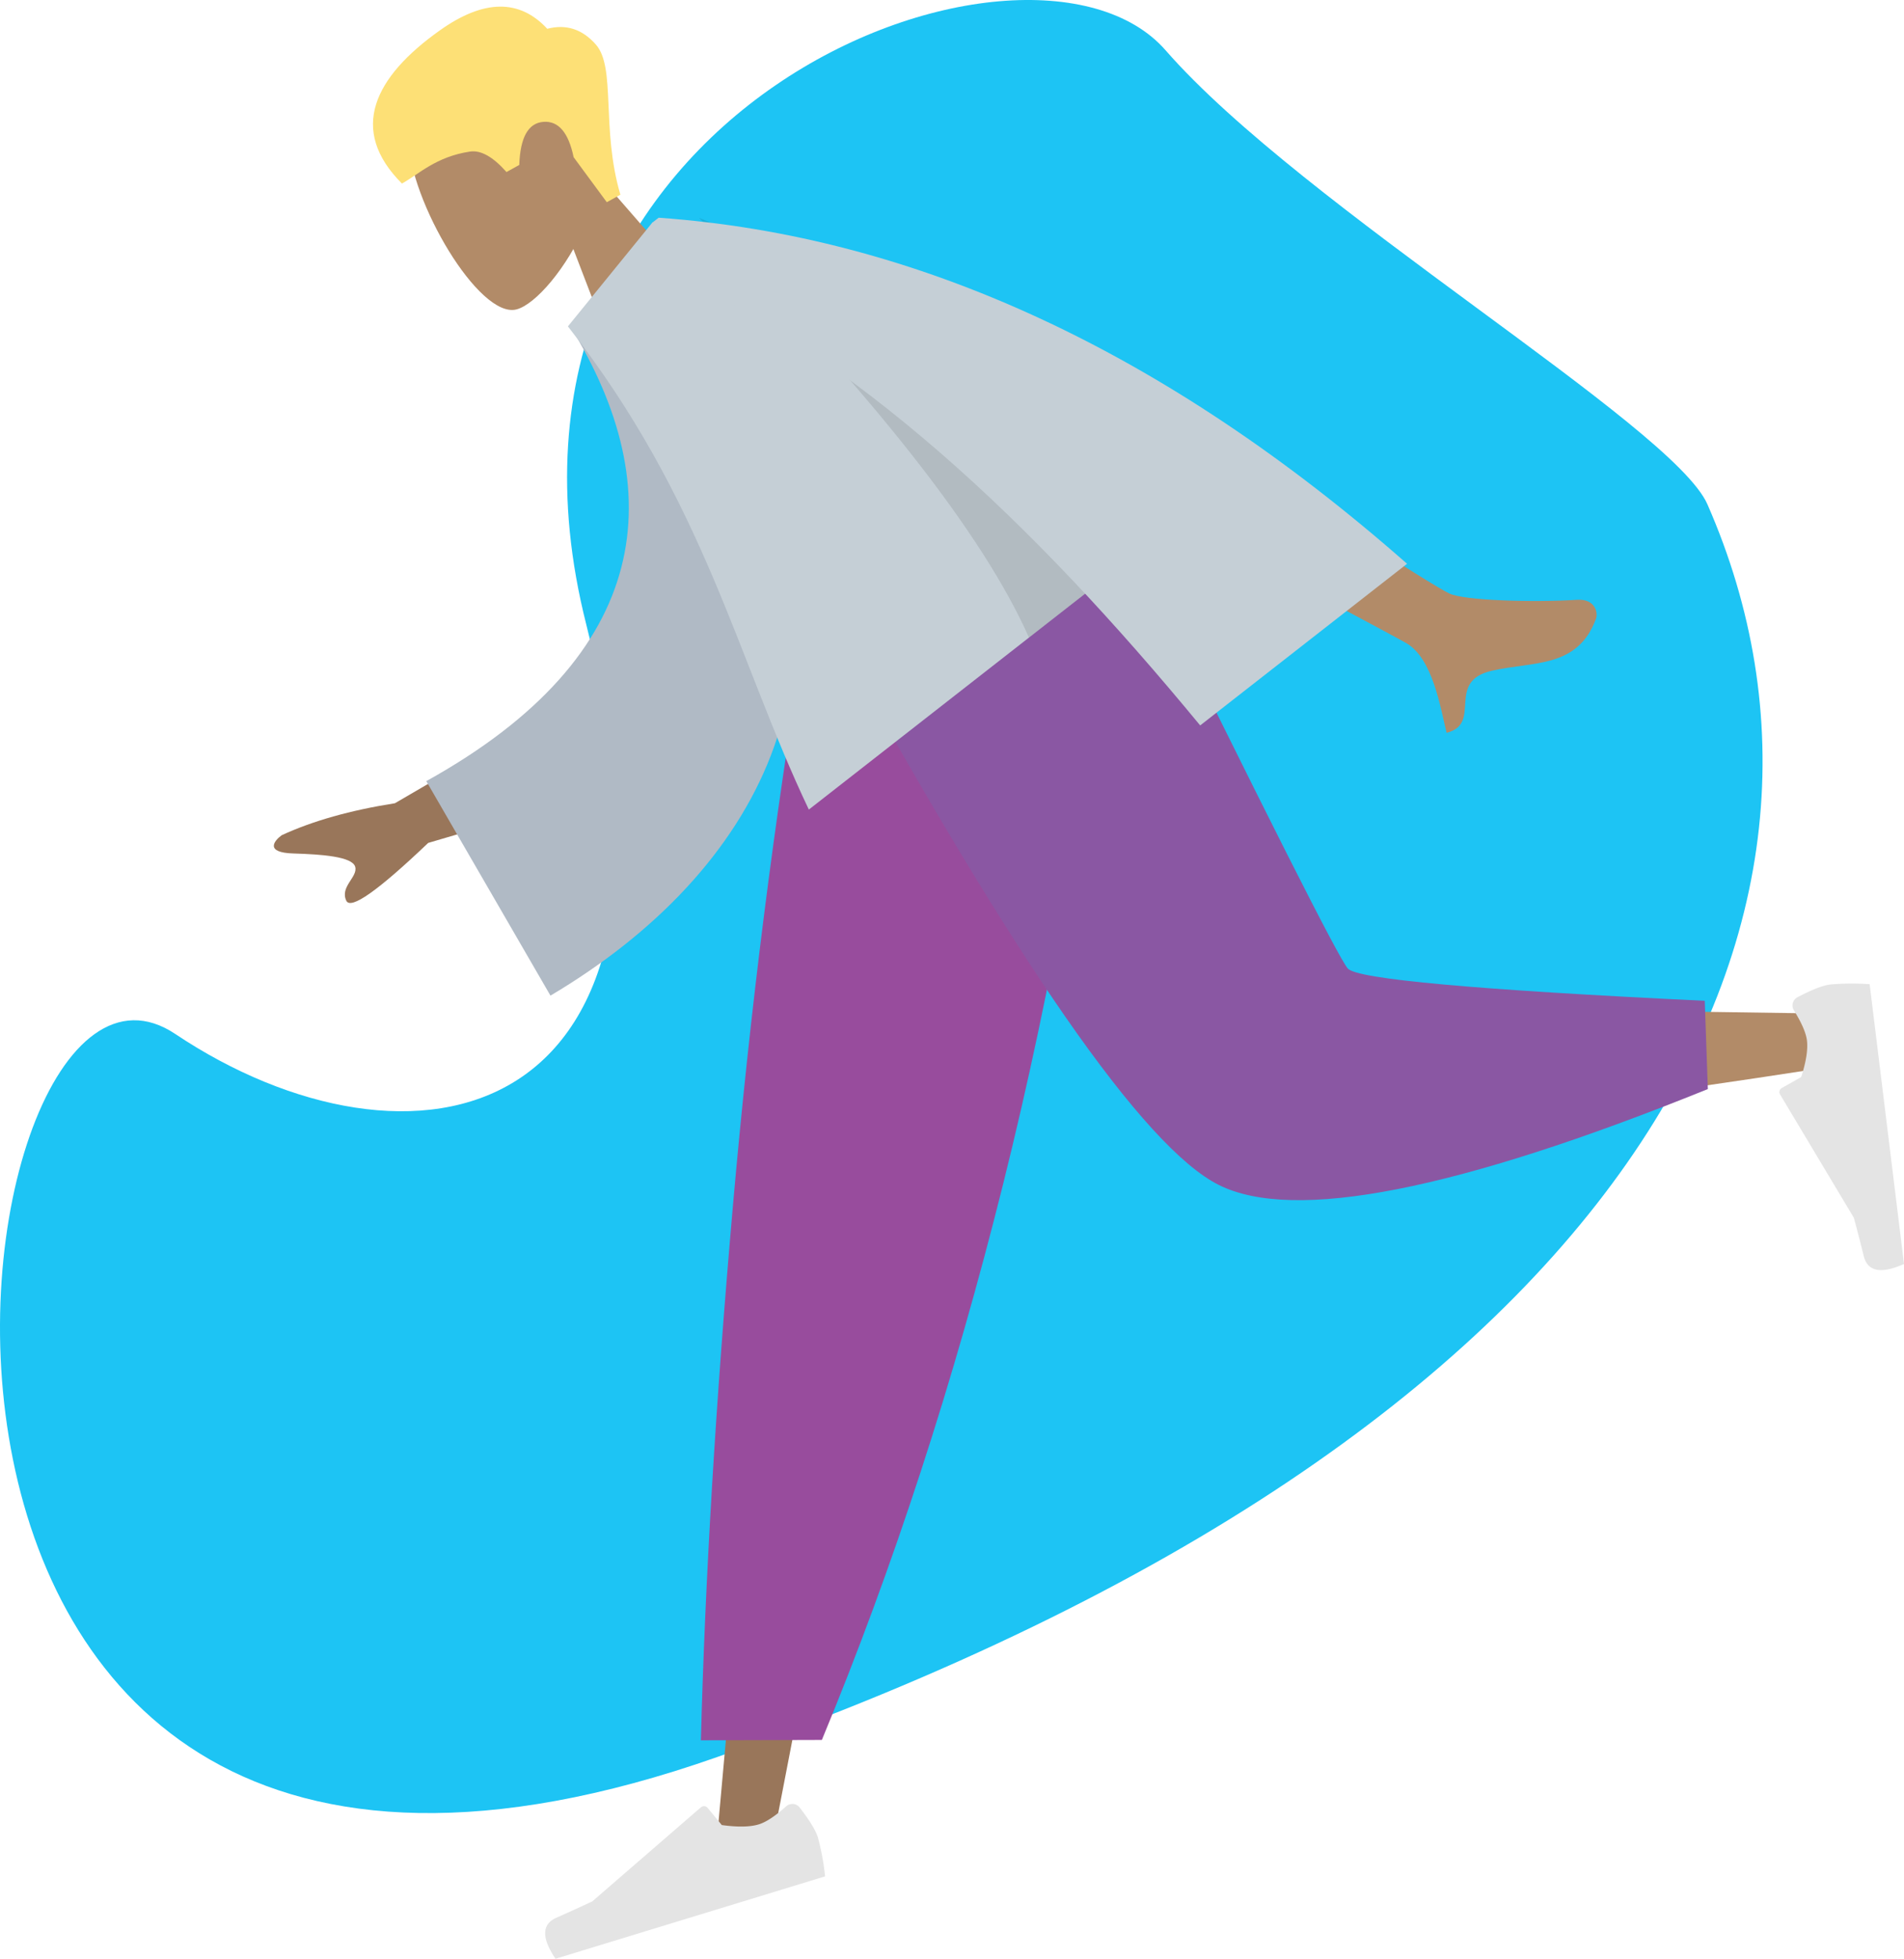 <svg id="Layer_1" data-name="Layer 1" xmlns="http://www.w3.org/2000/svg" viewBox="0 0 728.854 749.761"><defs><style>.cls-1{fill:#1dc4f4;}.cls-2{fill:#b28b68;}.cls-10,.cls-2,.cls-3,.cls-4,.cls-5,.cls-6,.cls-7,.cls-8,.cls-9{fill-rule:evenodd;}.cls-3{fill:#fde076;}.cls-4{fill:#99765a;}.cls-5{fill:#e4e4e4;}.cls-6{fill:#984c9d;}.cls-7{fill:#8a57a3;}.cls-8{fill:#b0bac5;}.cls-9{fill:#c5cfd6;}.cls-10{fill:#010101;fill-opacity:0.1;}</style></defs><title>information-illustration2</title><path class="cls-1" d="M654.933,210.949C641.706,180.78,499.964,97.236,447.513,37.161s-271.791,22.528-221.724,219.916S156.649,472.702,68.436,413.701-78.188,814.913,275.855,690.473,724.073,368.645,654.933,210.949Z" transform="translate(-1.335 -17.922)"/><g id="Sited"><g id="Scene"><g id="hero-2"><g id="Head_Front_Short-2" data-name="Head/Front/Short-2"><g id="Head"><polygon id="Neck" class="cls-2" points="279.594 125.185 218.963 55.554 206.806 62.293 239.477 147.422 279.594 125.185"/><path class="cls-2" d="M199.046,136.356c14.317-3.695,48.562-55.117,26.119-89.685s-67.853.945-67.479,24.463S184.729,140.052,199.046,136.356Z" transform="translate(-1.335 -17.922)"/></g><path id="Hair" class="cls-3" d="M238.819,92.44c-7.447-25.309-1.611-48.609-9.38-57.46q-7.77-8.85-18.616-6.044-15.967-17.234-41.058.57c-25.091,17.803-35.226,38.015-14.559,58.674,6.48-3.592,12.996-10.283,26.05-12.243q6.213-.933,13.968,7.832l4.888-2.709q.543-15.803,9.202-16.494T220.921,78.092L233.619,95.323Z" transform="translate(-1.335 -17.922)"/></g><g id="Bottom_Standing_Jogging" data-name="Bottom/Standing/Jogging"><polygon id="Leg" class="cls-4" points="405.424 212.59 338.903 481.837 295.692 705.481 273.712 712.201 316.263 239.849 405.424 212.59"/><g id="Accessories_Shoe_Flat-Sneaker" data-name="Accessories/Shoe/Flat-Sneaker"><path id="shoe" class="cls-5" d="M307.449,709.785q5.732,7.384,6.989,11.497a94.785,94.785,0,0,1,2.738,14.854l-103.187,31.547q-8.061-11.982.282-15.685t13.816-6.304l41.583-36.008a1.768,1.768,0,0,1,2.494.179l.027.032,5.448,6.601q9.159,1.266,14.175-.267,4.151-1.269,10.487-6.917h0a3.536,3.536,0,0,1,4.993.287Q307.375,709.69,307.449,709.785Z" transform="translate(-1.335 -17.922)"/></g><path id="Pant" class="cls-6" d="M315.946,683.922l-46.31.133q2.388-91.821,12.231-204.224t27.805-219.637l119.72-36.602q-15.613,133.472-44.007,247.334T315.946,683.922Z" transform="translate(-1.335 -17.922)"/><path id="Leg-2" data-name="Leg" class="cls-2" d="M415.704,227.777c37.303,76.064,93.326,170.688,96.628,173.127q3.303,2.439,185.617,4.961l1.18,20.84Q492.408,458.66,476.931,446.154c-15.477-12.506-106.766-120.775-150.773-191Z" transform="translate(-1.335 -17.922)"/><path id="Pant-2" data-name="Pant" class="cls-7" d="M653.917,401l1.184,33.784q-144.108,58.264-187.204,36.704T319.2,257.281l114.16-34.902q78.56,160.171,83.918,166.265T653.917,401Z" transform="translate(-1.335 -17.922)"/><g id="Accessories_Shoe_Flat-Sneaker-2" data-name="Accessories/Shoe/Flat-Sneaker"><path id="shoe-2" data-name="shoe" class="cls-5" d="M689.399,399.648q8.267-4.362,12.536-4.886a94.786,94.786,0,0,1,15.104-.117l13.15,107.098q-13.2,5.858-15.397-3.002t-3.809-14.701l-28.24-47.204a1.768,1.768,0,0,1,.61-2.425l.036-.021,7.446-4.219q2.838-8.8,2.198-14.006-.529-4.309-4.991-11.529h0a3.536,3.536,0,0,1,1.149-4.867Q689.293,399.704,689.399,399.648Z" transform="translate(-1.335 -17.922)"/></g></g><g id="Body_Long-Sleeve" data-name="Body/Long-Sleeve"><path id="Arm" class="cls-4" d="M218.364,286.98,152.506,325.38q-25.61,4.037-43.355,12.247c-2.879,2.117-6.558,6.636,4.449,6.976s22.572,1.193,23.698,5.084-5.938,7.635-3.405,12.994q2.532,5.359,31.357-22.114l63.235-18.619Z" transform="translate(-1.335 -17.922)"/><path id="Clothes-Back" class="cls-8" d="M244.009,120.762l-24.505,21.914c38.555,62.47,32.254,125.878-54.986,174.238l47.534,82.101c79.876-47.329,120.854-126.049,72.547-214.761C272.094,161.289,258.232,138.052,244.009,120.762Z" transform="translate(-1.335 -17.922)"/><path id="Arm-2" data-name="Arm" class="cls-2" d="M416.102,154.641q128.63,84.957,140.039,90.453c5.578,2.687,31.946,3.488,48.971,2.414,6.834-.431,8.038,4.909,7.166,7.259-7.095,19.112-23.885,16.185-40.02,19.936-17.677,4.109-3.292,20.264-17.162,23.704-2.362-9.53-5.25-28.443-15.482-34.348q-6.821-3.937-156.429-83.502Z" transform="translate(-1.335 -17.922)"/><path id="Clothes-Body" class="cls-9" d="M430.06,234.751l-119.102,93.053c-27.622-58.04-39.686-117.709-92.224-184.955l32.254-39.658C313.139,124.544,368.458,167.398,430.06,234.751Z" transform="translate(-1.335 -17.922)"/><path id="Clothes-Body-2" data-name="Clothes-Body" class="cls-10" d="M430.06,234.751l-34.83,27.212Q369.031,202.811,268.927,101.294C327.874,125.151,369.091,166.903,430.06,234.751Z" transform="translate(-1.335 -17.922)"/><path id="Clothes-Front" class="cls-9" d="M253.467,101.254Q401.326,111.762,539.962,233.72l-79.196,61.875c-64.833-78.609-130.991-141.022-210.535-177.817l.672-14.521Z" transform="translate(-1.335 -17.922)"/></g></g></g></g></svg>